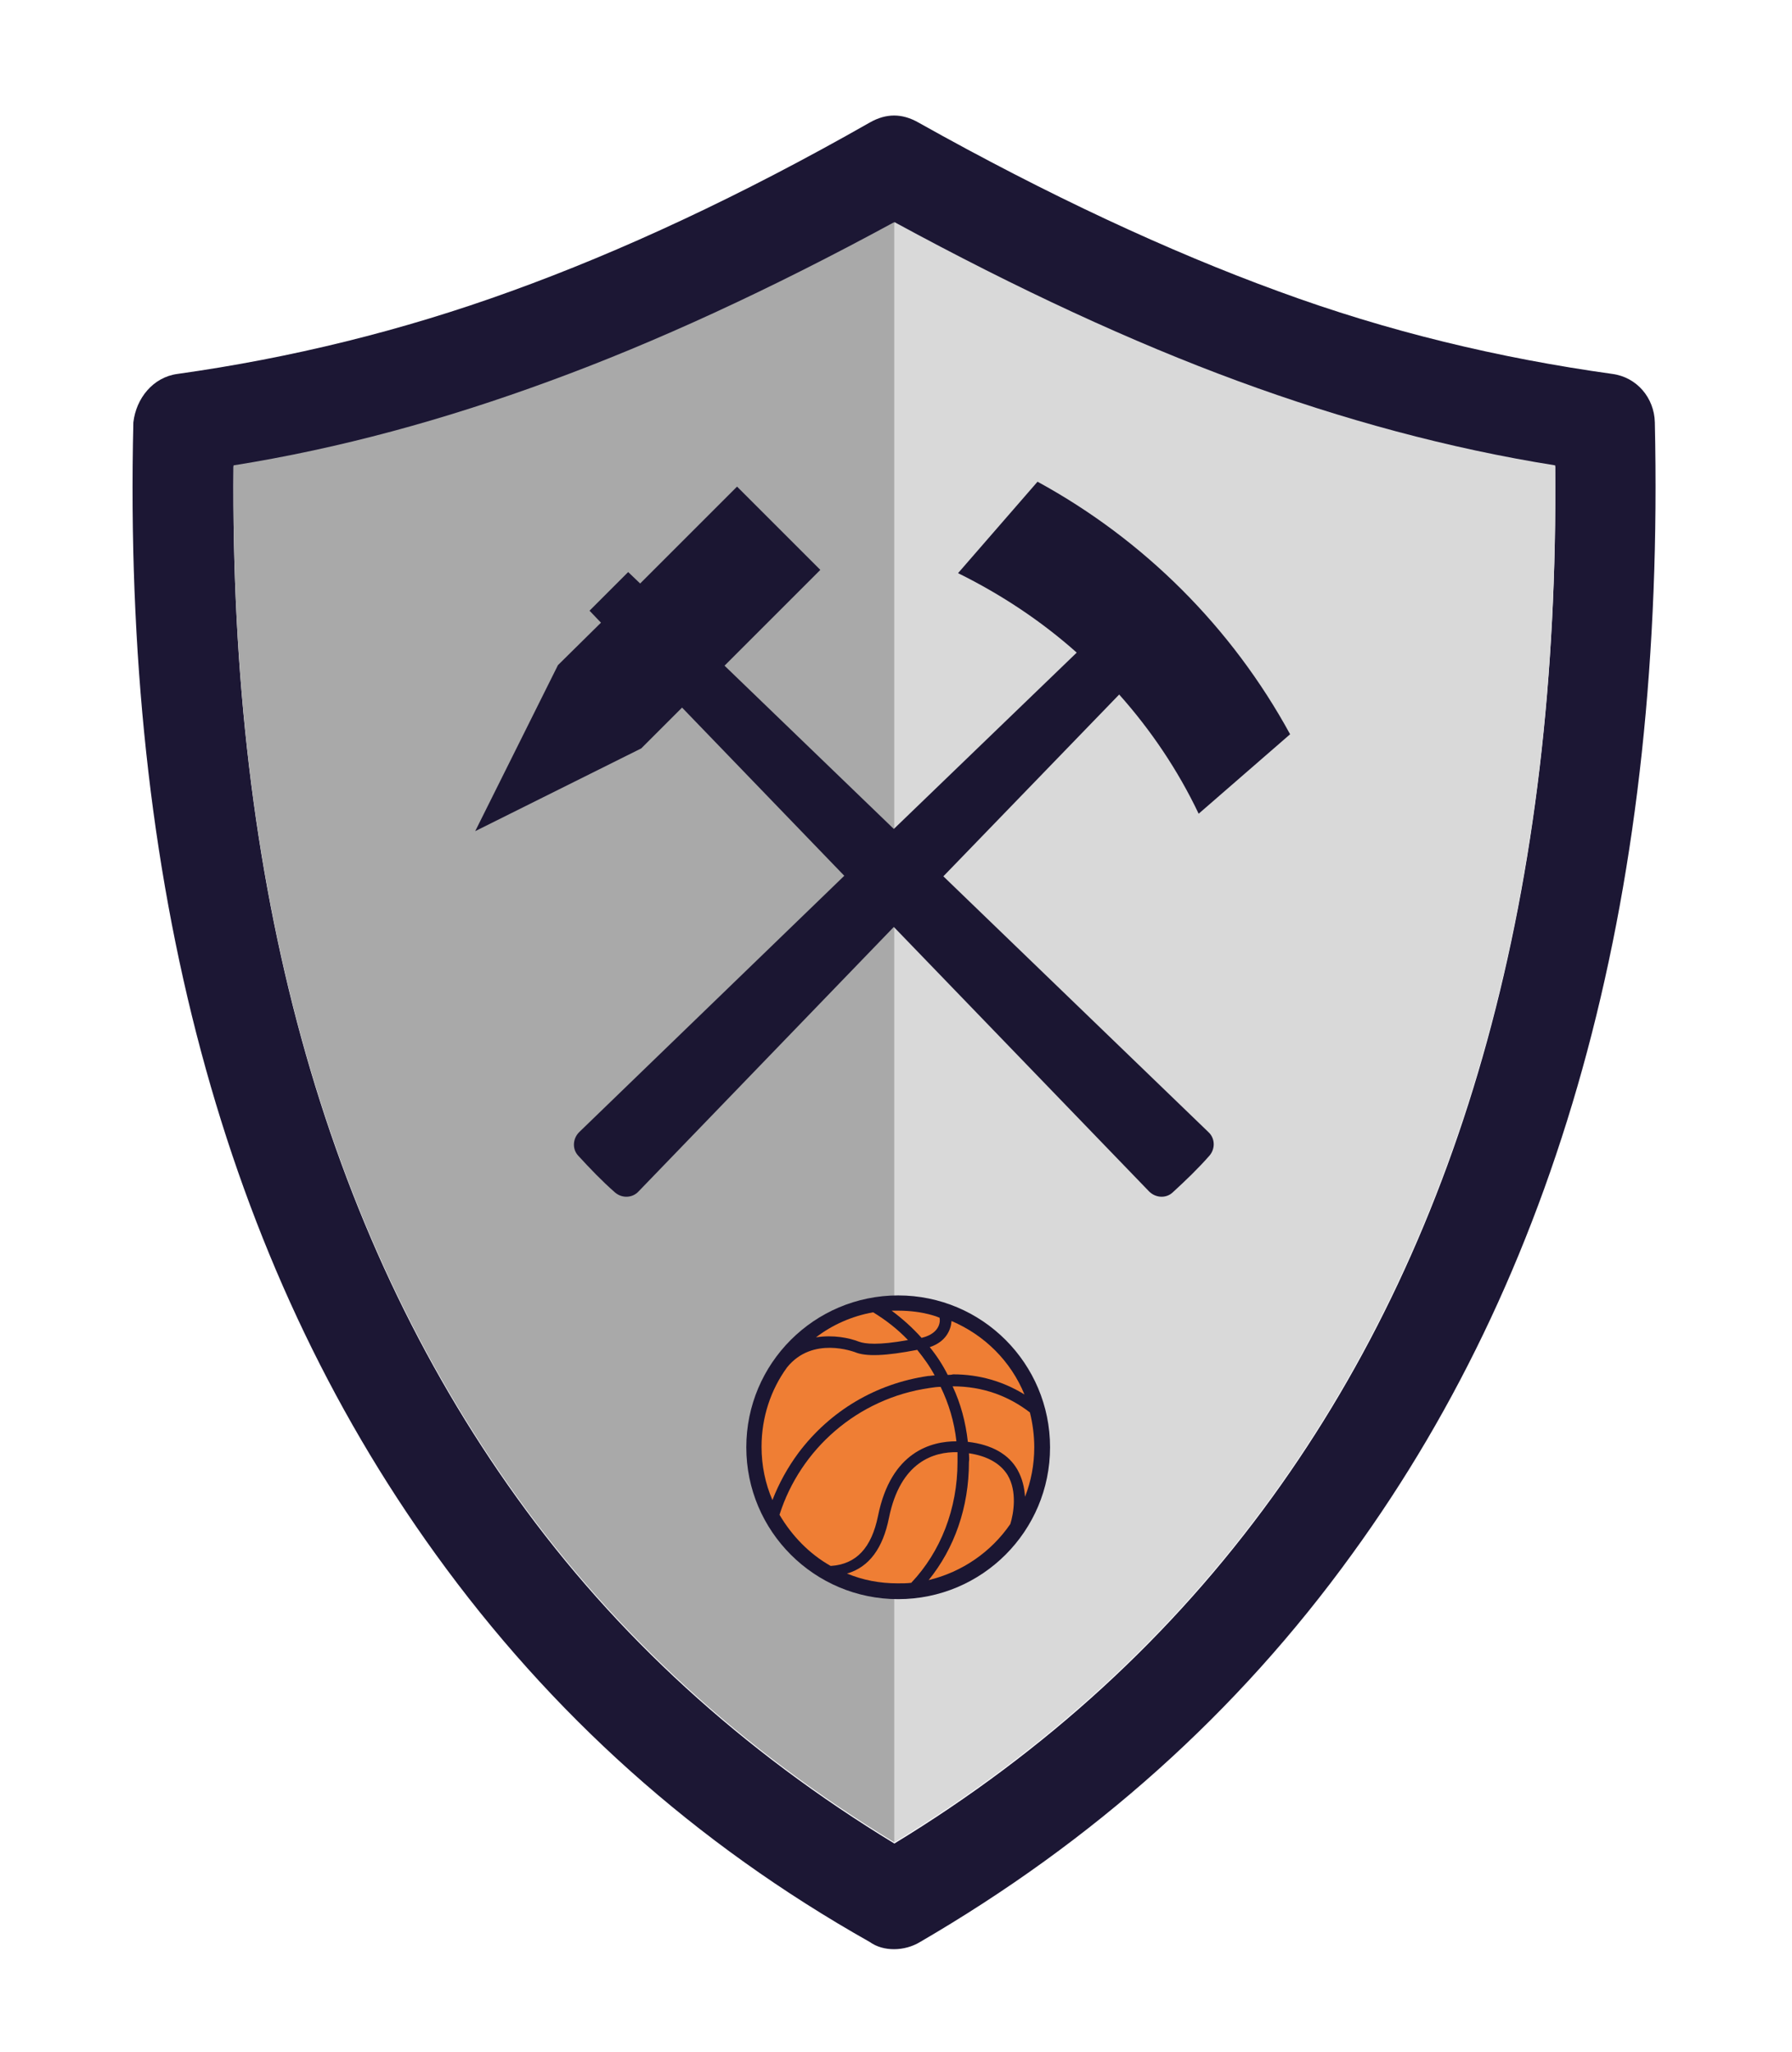 <?xml version="1.0" encoding="utf-8"?>
<!-- Generator: Adobe Illustrator 19.1.0, SVG Export Plug-In . SVG Version: 6.00 Build 0)  -->
<svg version="1.1" id="Layer_1" xmlns="http://www.w3.org/2000/svg" xmlns:xlink="http://www.w3.org/1999/xlink" x="0px" y="0px"
	 viewBox="595 123.9 329.2 377" style="enable-background:new 595 123.9 329.2 377;" xml:space="preserve">
<style type="text/css">
	.st0{fill:#1C1734;}
	.st1{clip-path:url(#SVGID_2_);fill:#D9D9D9;}
	.st2{clip-path:url(#SVGID_4_);fill:#A9A9A9;}
	.st3{fill:#1B1632;}
	.st4{fill:#EF7E34;}
</style>
<g>
	<g>
		<path class="st0" d="M899,201.5c-0.1-4.5-3.3-8.3-7.8-8.9c-20.8-2.9-41.3-7.8-61.4-15.2c-20-7.3-42.2-17.6-66.1-31
			c-3-1.7-5.9-1.7-8.9,0c-23.7,13.5-45.7,23.7-65.9,31c-20.1,7.3-40.6,12.3-61.3,15.2c-4.5,0.6-7.6,4.5-8.1,8.9
			c-2,84.7,16.6,154,55.5,207.9c21.2,29.4,47.7,53.2,79.8,71.3c2.5,1.8,6.4,1.7,9.2,0c31.8-18.5,58.3-42.1,79.4-71.3
			C882.5,355.6,900.9,286.2,899,201.5z M828.7,399c-18.4,25.4-41.5,46.6-69.4,63.6c-27.9-17-51.1-38.1-69.4-63.6
			c-35.4-49.3-52.7-112.5-52-189.4c19.5-3.1,38.8-8.4,58.1-15.5c19.3-7.1,40.5-16.8,63.3-29.2c22.8,12.4,43.8,22.1,63.1,29.2
			c19.3,7.1,38.8,12.4,58.3,15.5C881.4,287.1,864,350.3,828.7,399z"/>
	</g>
	<g>
		<g>
			<defs>
				<path id="SVGID_1_" d="M822.4,193.9c-19.3-7.1-40.3-16.8-63.1-29.2c-22.8,12.4-43.9,22.1-63.3,29.2
					c-19.3,7.1-38.6,12.4-58.1,15.5c-0.7,77,16.6,140.1,52,189.4c18.3,25.5,41.5,46.6,69.4,63.6c27.9-17,51-38.2,69.4-63.6
					c35.3-48.8,52.7-112,52-189.4C861.2,206.3,841.7,201,822.4,193.9z"/>
			</defs>
			<clipPath id="SVGID_2_">
				<use xlink:href="#SVGID_1_"  style="overflow:visible;"/>
			</clipPath>
			<rect x="759.3" y="155.6" class="st1" width="174.1" height="316"/>
		</g>
		<g>
			<defs>
				<path id="SVGID_3_" d="M822.4,193.9c-19.3-7.1-40.3-16.8-63.1-29.2c-22.8,12.4-43.9,22.1-63.3,29.2
					c-19.3,7.1-38.6,12.4-58.1,15.5c-0.7,77,16.6,140.1,52,189.4c18.3,25.5,41.5,46.6,69.4,63.6c27.9-17,51-38.2,69.4-63.6
					c35.3-48.8,52.7-112,52-189.4C861.2,206.3,841.7,201,822.4,193.9z"/>
			</defs>
			<clipPath id="SVGID_4_">
				<use xlink:href="#SVGID_3_"  style="overflow:visible;"/>
			</clipPath>
			<rect x="585.2" y="155.6" class="st2" width="174.1" height="316"/>
		</g>
	</g>
</g>
<g>
	<circle class="st3" cx="760" cy="389.8" r="27.9"/>
	<g>
		<g>
			<path class="st4" d="M765.8,378.9c0.7-0.1,1.3-0.2,2-0.2c1.5,3.1,2.5,6.4,2.9,10c-4.5,0-12,1.8-14.4,13.7c-1.2,5.9-4,8.9-8.7,9.2
				c-3.9-2.2-7.1-5.5-9.4-9.4C742,390.2,752.5,380.8,765.8,378.9z"/>
			<path class="st4" d="M773,390.9c3.4,0.5,5.8,1.9,7.1,4c1.8,3,1.1,7.1,0.5,9c-3.5,5.1-8.8,8.8-15,10.3c4.7-5.8,7.4-13.3,7.4-21.7
				C773.1,392,773,391.4,773,390.9z"/>
			<path class="st4" d="M769.1,376.5c-0.9-1.8-2-3.5-3.3-5.1c3-1,3.9-3.2,4-4.8c6.1,2.6,10.9,7.4,13.4,13.5
				c-3.9-2.4-8.3-3.7-13.1-3.7C769.7,376.5,769.4,376.5,769.1,376.5z"/>
			<path class="st4" d="M772.8,388.8c-0.4-3.6-1.3-7-2.8-10.2c5.6,0,10.3,1.8,14.2,4.8c0.5,2,0.8,4.2,0.8,6.4c0,3.2-0.6,6.3-1.7,9.1
				c-0.1-1.7-0.5-3.4-1.4-5C780.3,391.1,777.2,389.3,772.8,388.8z"/>
			<path class="st4" d="M764.3,369.7c-1.7-1.9-3.5-3.5-5.5-5c0.4,0,0.8,0,1.2,0c4.8,0,7.6,1.3,7.6,1.3
				C767.7,366.3,768,368.8,764.3,369.7z"/>
			<path class="st4" d="M739.6,375.1L739.6,375.1c4.7-5.8,12.3-2.8,12.4-2.8c2.1,0.9,5.8,0.7,11.5-0.4c1.2,1.5,2.3,3,3.2,4.7
				c-0.4,0-0.8,0.1-1.2,0.1c-9.6,1.4-18,6.4-23.8,14.1c-2,2.7-3.6,5.6-4.8,8.7c-1.3-3-2-6.3-2-9.8
				C734.9,384.3,736.6,379.2,739.6,375.1z"/>
			<path class="st4" d="M752.8,370.4c-1.8-0.7-4.7-1.3-7.9-0.8c3-2.3,6.6-3.9,10.5-4.6c2.3,1.4,4.5,3.1,6.4,5.1
				C756.3,371.1,753.9,370.8,752.8,370.4z"/>
			<path class="st4" d="M758.3,402.8c2.1-10.4,8.3-12.2,12.6-12.1c0,0.6,0,1.2,0,1.8c0,8.6-3.1,16.5-8.5,22.2
				c-0.8,0.1-1.6,0.1-2.5,0.1c-3.3,0-6.4-0.6-9.3-1.8C754.7,411.8,757.2,408.3,758.3,402.8z"/>
		</g>
	</g>
</g>
<g id="Ebene_x0020_1">
	<path class="st3" d="M705.4,238.3l-2.1-2.2l7.1-7.1l2.2,2.1l17.8-17.8l15.3,15.3l-17.6,17.6l31.1,30l33.6-32.4
		c-6.5-5.8-13.9-10.7-21.8-14.6l14.6-16.8c19.6,10.7,35.7,26.8,46.4,46.4l-16.8,14.6c-3.8-8-8.8-15.4-14.6-21.9l-32.3,33.4l48.7,47
		c1.2,1.1,1.3,3,0.2,4.3c-2.1,2.4-4.4,4.6-6.8,6.8c-1.2,1.1-3.1,1-4.3-0.2l-46.9-48.6l-46.9,48.6c-1.1,1.2-3,1.3-4.3,0.2
		c-2.4-2.1-4.6-4.4-6.8-6.8c-1.1-1.2-1-3.1,0.2-4.3l48.7-47.1l-29.8-30.9l-7.5,7.5l-30.5,15.2l15.2-30.5L705.4,238.3L705.4,238.3z"
		/>
</g>
</svg>
